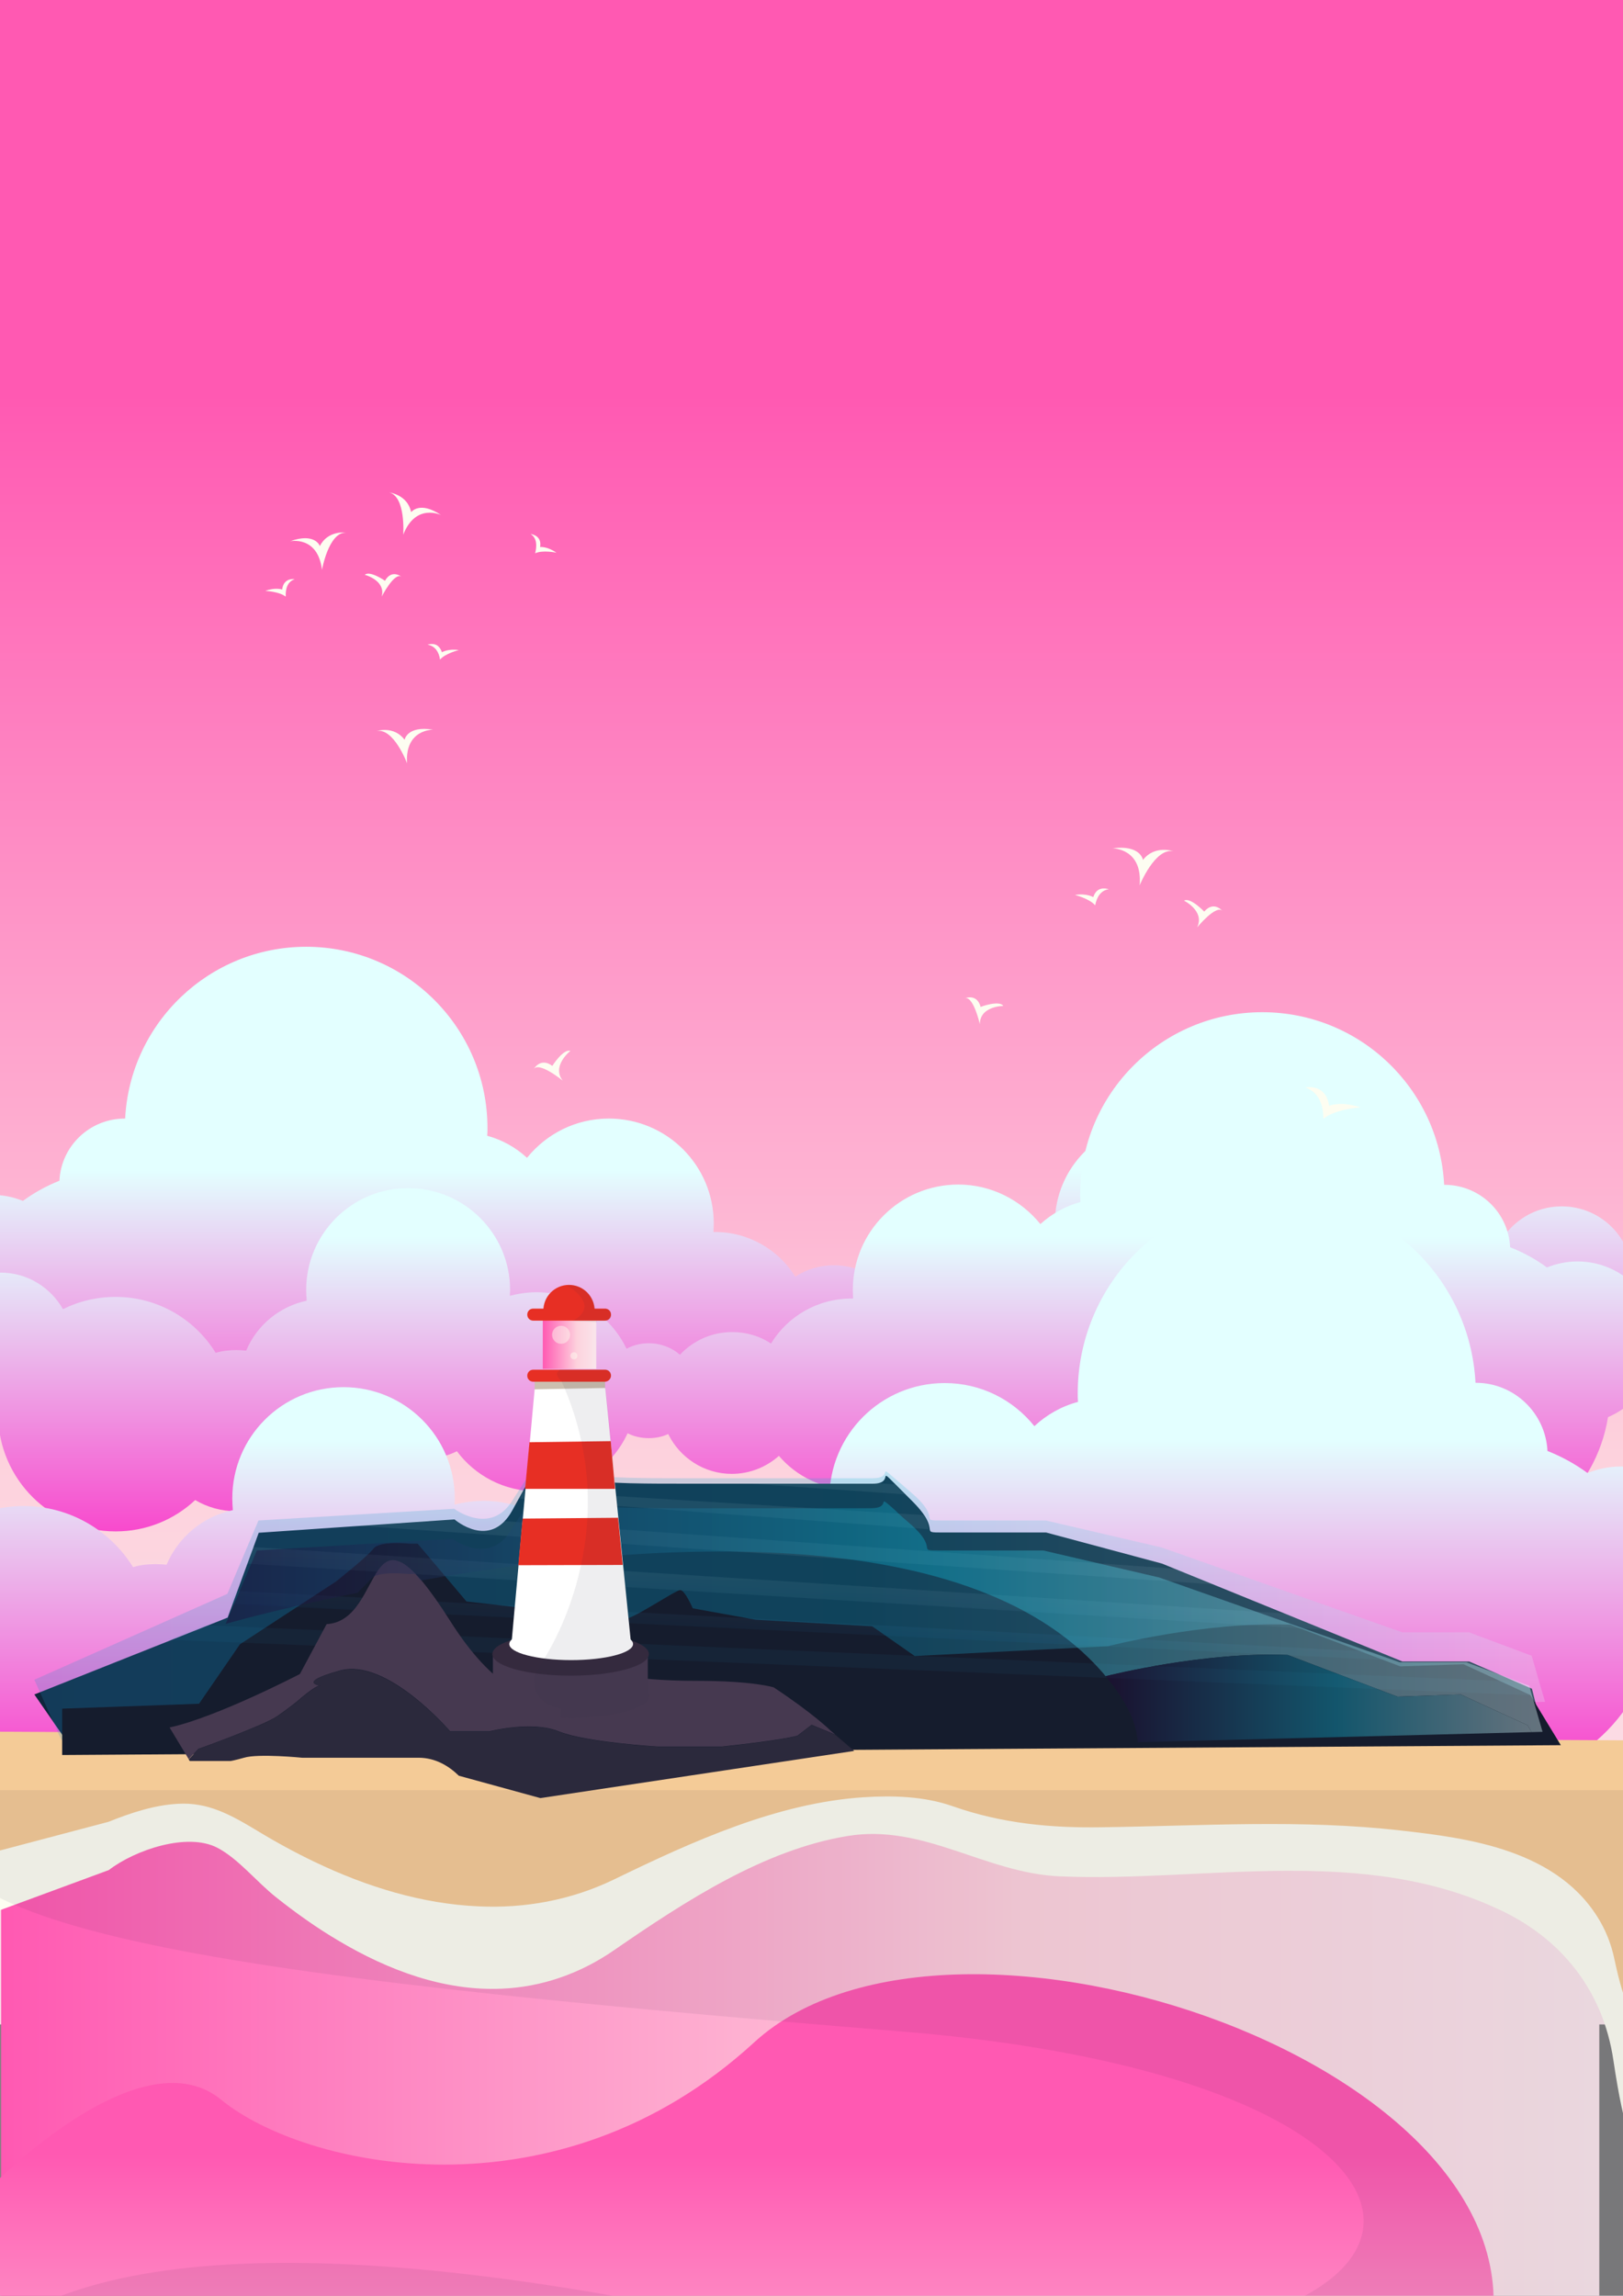 <?xml version="1.0" encoding="utf-8"?>
<!-- Generator: Adobe Illustrator 19.0.0, SVG Export Plug-In . SVG Version: 6.00 Build 0)  -->
<svg version="1.1" id="Layer_1" xmlns="http://www.w3.org/2000/svg" xmlns:xlink="http://www.w3.org/1999/xlink" x="0px" y="0px"
	 viewBox="0 0 595.3 841.9" style="enable-background:new 0 0 595.3 841.9;" xml:space="preserve">
<rect x="0" y="0" width="595.3" height="841.9" fill="#808080" stroke="none"/>
<style type="text/css">
	.st0{fill:none;}
	.st1{fill:url(#SVGID_1_);}
	.st2{fill:url(#SVGID_2_);}
	.st3{fill:#0F253C;}
	.st4{fill:url(#SVGID_3_);}
	.st5{opacity:0.2;fill:url(#SVGID_4_);enable-background:new    ;}
	.st6{fill:url(#SVGID_5_);}
	.st7{fill:url(#SVGID_6_);}
	.st8{fill:url(#SVGID_7_);}
	.st9{fill:url(#SVGID_8_);}
	.st10{fill:url(#SVGID_9_);}
	.st11{fill:#FDFDF1;}
	.st12{fill:#F4CB97;}
	.st13{fill:url(#SVGID_10_);fill-opacity:0.21;}
	.st14{fill:#151C2D;}
	.st15{opacity:7.000000e-002;}
	.st16{fill:url(#SVGID_11_);}
	.st17{fill:url(#SVGID_12_);}
	.st18{fill:url(#SVGID_13_);}
	.st19{fill:url(#SVGID_14_);}
	.st20{fill:url(#SVGID_15_);}
	.st21{fill:url(#SVGID_16_);}
	.st22{fill:url(#SVGID_17_);}
	.st23{fill:#463950;}
	.st24{fill:#2B293C;}
	.st25{opacity:0.38;}
	.st26{fill:url(#SVGID_18_);}
	.st27{fill:url(#SVGID_19_);}
	.st28{fill:#CCBFAF;}
	.st29{fill:#FFFFFF;}
	.st30{fill:#E72F24;}
	.st31{fill:url(#SVGID_20_);}
	.st32{fill:#352A3E;}
	.st33{fill:url(#SVGID_21_);}
	.st34{opacity:0.47;}
	.st35{opacity:8.000000e-002;}
	.st36{opacity:7.000000e-002;fill:#151C2D;enable-background:new    ;}
	.st37{fill:url(#SVGID_22_);}
	.st38{fill:url(#SVGID_23_);}
	.st39{fill:url(#SVGID_24_);}
	.st40{fill:url(#SVGID_25_);}
	.st41{fill:url(#SVGID_26_);}
</style>
<g id="Layer_3">
</g>
<polygon class="st0" points="418.3,-587.8 428,-587.3 426.1,-593.9 401.4,-595.1 "/>
<path class="st0" d="M369.8-596.5h1.7l-1.9-0.1C369.8-596.5,369.8-596.5,369.8-596.5z"/>
<linearGradient id="SVGID_1_" gradientUnits="userSpaceOnUse" x1="429.465" y1="1430.764" x2="430.953" y2="1458.698" gradientTransform="matrix(1 0 0 -1 0 841.85)">
	<stop  offset="0" style="stop-color:#0071B9"/>
	<stop  offset="1" style="stop-color:#E3FFFF"/>
</linearGradient>
<polygon class="st1" points="433,-587.1 427.7,-593.8 426.1,-593.9 428,-587.3 "/>
<linearGradient id="SVGID_2_" gradientUnits="userSpaceOnUse" x1="424.233" y1="1431.042" x2="425.721" y2="1458.977" gradientTransform="matrix(1 0 0 -1 0 841.85)">
	<stop  offset="0" style="stop-color:#0071B9"/>
	<stop  offset="1" style="stop-color:#E3FFFF"/>
</linearGradient>
<polygon class="st2" points="424.7,-585 425.4,-582 429.7,-581.8 428,-587.3 418.3,-587.8 "/>
<polygon class="st3" points="371.4,-596.5 401.4,-595.1 398.1,-596.5 "/>
<linearGradient id="SVGID_3_" gradientUnits="userSpaceOnUse" x1="386.156" y1="1433.07" x2="387.643" y2="1461.005" gradientTransform="matrix(1 0 0 -1 0 841.85)">
	<stop  offset="0" style="stop-color:#0071B9"/>
	<stop  offset="1" style="stop-color:#E3FFFF"/>
</linearGradient>
<polygon class="st4" points="371.4,-596.5 401.4,-595.1 398.1,-596.5 "/>
<linearGradient id="SVGID_4_" gradientUnits="userSpaceOnUse" x1="-1578.403" y1="663.29" x2="-835.554" y2="663.29" gradientTransform="matrix(-1 0 0 -1 -951.554 841.83)">
	<stop  offset="0" style="stop-color:#007AE5"/>
	<stop  offset="1" style="stop-color:#E3FFFF"/>
</linearGradient>
<path class="st5" d="M611,618.8l-727-19.5l48.3-861c0,0,174.3,13.5,529.2,9c354.9-4.5,74.7,318-242.8,364.5s-171.2,450,87.2,339
	s317.5,76.5,317.5,76.5"/>
<linearGradient id="SVGID_5_" gradientUnits="userSpaceOnUse" x1="306.4" y1="697.252" x2="306.4" y2="90.373" gradientTransform="matrix(1 0 0 -1 0 841.83)">
	<stop  offset="0" style="stop-color:#FF59B2"/>
	<stop  offset="0.64" style="stop-color:#FDD2DD"/>
	<stop  offset="1" style="stop-color:#FAE5EB"/>
</linearGradient>
<rect x="-24.8" y="-32.9" class="st6" width="662.4" height="775.3"/>
<linearGradient id="SVGID_6_" gradientUnits="userSpaceOnUse" x1="289.9" y1="97.735" x2="289.9" y2="412.694" gradientTransform="matrix(-1 0 0 -1 573.2 841.83)">
	<stop  offset="0" style="stop-color:#DE00C3"/>
	<stop  offset="0.542" style="stop-color:#FF0CBC"/>
	<stop  offset="1" style="stop-color:#E3FFFF"/>
</linearGradient>
<path class="st7" d="M-14,495.2c4.3,27.3,27.9,48.2,56.4,48.2c29.4,0,53.5-22.2,56.7-50.7c15.9,20.5,40.7,33.7,68.7,33.7
	c24.4,0,46.4-10.1,62.2-26.2c5.3,12.5,17.7,21.3,32.1,21.3c10.6,0,20.1-4.7,26.5-12.2c4.6,4.1,10.6,6.6,17.2,6.6
	c10.2,0,19-5.9,23.2-14.5c2.2,1,4.6,1.5,7.1,1.5c2.8,0,5.5-0.6,7.8-1.8c5.7,12.5,18.4,21.2,33.1,21.2c12,0,22.6-5.7,29.2-14.6
	c3.2,1.6,6.7,2.5,10.5,2.5c6.1,0,11.7-2.4,15.9-6.2c5.6,5.8,13.5,9.4,22.2,9.4c1.9,0,3.7-0.2,5.4-0.5c4.8,9.9,14.9,16.7,26.6,16.7
	c5.5,0,10.6-1.5,15-4.1c7.7,7.1,17.9,11.4,29.1,11.4c23.6,0,42.7-19,42.9-42.5c13.9-0.6,25-12,25-26c0-14.4-11.6-26-26-26
	c-9.8,0-18.2,5.4-22.7,13.3c-5.8-2.9-12.3-4.5-19.2-4.5c-15.4,0-28.9,8.2-36.5,20.4c-2.4-0.7-5-1-7.6-1c-1.2,0-2.4,0.1-3.6,0.2
	c-3.9-9.2-12.1-16.1-22.1-18.2c0.1-1.3,0.2-2.6,0.2-3.9c0-20.5-16.6-37.2-37.2-37.2c-20.5,0-37.2,16.6-37.2,37.2
	c0,0.7,0.1,1.4,0.1,2.1c-3.1-0.8-6.4-1.3-9.8-1.3c-14.4,0-26.9,8.4-32.8,20.6c-2.5-1.3-5.2-2-8.1-2c-4.4,0-8.4,1.6-11.4,4.2
	c-4.8-5.1-11.5-8.3-19-8.3c-5.3,0-10.1,1.5-14.2,4.2c-6.1-9.9-17.1-16.4-29.5-16.4c-0.1,0-0.3,0-0.5,0c0-1,0.1-2.1,0.1-3.1
	c0-21.3-17.2-38.5-38.5-38.5c-12.1,0-22.9,5.6-30,14.4c-4.1-3.8-9.1-6.6-14.6-8.1c0.1-0.9,0.1-1.9,0.1-2.8
	c0-36.7-29.8-66.5-66.5-66.5c-35.5,0-64.6,27.9-66.4,63h-0.1c-12.9,0-23.4,10.1-24,22.8c-4.8,1.9-9.3,4.4-13.4,7.4
	c-3.4-1.4-7.2-2.2-11.1-2.2c-16.3,0-29.5,13.2-29.5,29.5C-32.2,480-24.6,490.5-14,495.2z"/>
<linearGradient id="SVGID_7_" gradientUnits="userSpaceOnUse" x1="291.2" y1="71.927" x2="291.2" y2="388.383" gradientTransform="matrix(1 0 0 -1 0 841.83)">
	<stop  offset="0" style="stop-color:#DE00C3"/>
	<stop  offset="0.542" style="stop-color:#FF0CBC"/>
	<stop  offset="1" style="stop-color:#E3FFFF"/>
</linearGradient>
<path class="st8" d="M608.2,492.2c0-16.4-13.3-29.6-29.6-29.6c-3.9,0-7.7,0.8-11.2,2.2c-4.1-3-8.6-5.5-13.5-7.4
	c-0.6-12.8-11.2-22.9-24.1-22.9h-0.1c-1.8-35.3-31-63.3-66.7-63.3c-36.9,0-66.8,29.9-66.8,66.8c0,0.9,0,1.9,0.1,2.8
	c-5.5,1.5-10.5,4.3-14.7,8.1c-7.1-8.8-18-14.5-30.1-14.5c-21.4,0-38.7,17.3-38.7,38.7c0,1,0.1,2.1,0.1,3.1c-0.2,0-0.4,0-0.5,0
	c-12.5,0-23.5,6.5-29.6,16.5c-4.1-2.7-8.9-4.2-14.3-4.2c-7.5,0-14.3,3.2-19.1,8.3c-3-2.6-7-4.2-11.5-4.2c-2.9,0-5.6,0.7-8.1,2
	c-5.9-12.3-18.5-20.7-33-20.7c-3.4,0-6.7,0.5-9.8,1.3c0-0.7,0.1-1.4,0.1-2.1c0-20.7-16.8-37.4-37.4-37.4
	c-20.7,0-37.4,16.8-37.4,37.4c0,1.3,0.1,2.6,0.2,3.9c-10,2.1-18.3,9-22.2,18.3c-1.2-0.1-2.4-0.2-3.6-0.2c-2.6,0-5.2,0.3-7.6,1
	c-7.6-12.3-21.2-20.5-36.7-20.5c-6.9,0-13.5,1.6-19.3,4.5c-4.5-7.9-13-13.4-22.8-13.4c-14.5,0-26.1,11.7-26.1,26.1
	c0,14.1,11.2,25.5,25.1,26.1c0.2,23.6,19.4,42.7,43.1,42.7c11.3,0,21.5-4.3,29.2-11.5c4.4,2.6,9.5,4.1,15.1,4.1
	c11.8,0,21.9-6.8,26.7-16.8c1.7,0.3,3.5,0.5,5.4,0.5c8.7,0,16.7-3.6,22.3-9.4c4.2,3.8,9.8,6.2,16,6.2c3.8,0,7.3-0.9,10.5-2.5
	c6.6,8.9,17.3,14.7,29.3,14.7c14.8,0,27.5-8.7,33.3-21.3c2.3,1.2,5,1.8,7.8,1.8c2.5,0,4.9-0.5,7.1-1.5c4.2,8.6,13.1,14.6,23.3,14.6
	c6.6,0,12.7-2.5,17.3-6.6c6.4,7.5,16,12.3,26.6,12.3c14.5,0,26.9-8.8,32.3-21.4c15.9,16.2,38,26.3,62.5,26.3
	c28.1,0,53.1-13.3,69-33.9c3.2,28.6,27.4,50.9,57,50.9c28.6,0,52.3-21,56.7-48.4C600.5,515.1,608.2,504.5,608.2,492.2z"/>
<linearGradient id="SVGID_8_" gradientUnits="userSpaceOnUse" x1="280.55" y1="-31.77" x2="280.55" y2="313.884" gradientTransform="matrix(1 0 0 -1 0 841.83)">
	<stop  offset="0" style="stop-color:#DE00C3"/>
	<stop  offset="0.542" style="stop-color:#FF0CBC"/>
	<stop  offset="1" style="stop-color:#E3FFFF"/>
</linearGradient>
<path class="st9" d="M626.9,570.2c0-17.9-14.5-32.4-32.4-32.4c-4.3,0-8.5,0.9-12.2,2.4c-4.5-3.3-9.4-6-14.7-8.1
	c-0.7-13.9-12.2-25-26.3-25h-0.1c-2-38.5-33.9-69.1-72.9-69.1c-40.3,0-73,32.7-73,73c0,1,0,2.1,0.1,3.1c-6,1.6-11.5,4.7-16,8.9
	c-7.8-9.7-19.6-15.8-32.9-15.8c-23.4,0-42.3,18.9-42.3,42.3c0,1.1,0.1,2.3,0.1,3.4c-0.2,0-0.4,0-0.5,0c-13.6,0-25.7,7.1-32.4,18
	c-4.5-3-9.8-4.6-15.6-4.6c-8.2,0-15.6,3.5-20.9,9.1c-3.3-2.9-7.7-4.6-12.5-4.6c-3.2,0-6.1,0.8-8.9,2.2c-6.5-13.4-20.2-22.6-36-22.6
	c-3.7,0-7.4,0.5-10.8,1.4c0-0.8,0.1-1.5,0.1-2.3c0-22.6-18.3-40.8-40.8-40.8c-22.6,0-40.8,18.3-40.8,40.8c0,1.4,0.1,2.9,0.2,4.3
	c-11,2.3-20,9.9-24.3,20c-1.3-0.1-2.6-0.2-4-0.2c-2.9,0-5.7,0.3-8.3,1.1c-8.3-13.4-23.2-22.4-40.1-22.4c-7.6,0-14.7,1.8-21.1,4.9
	c-4.9-8.7-14.2-14.6-24.9-14.6c-15.8,0-28.5,12.7-28.5,28.5c0,15.4,12.2,27.9,27.4,28.5c0.2,25.8,21.2,46.6,47.1,46.6
	c12.3,0,23.5-4.7,31.9-12.5c4.8,2.9,10.4,4.5,16.5,4.5c12.8,0,23.9-7.5,29.2-18.3c1.9,0.3,3.8,0.5,5.9,0.5c9.5,0,18.2-4,24.4-10.3
	c4.6,4.2,10.8,6.8,17.4,6.8c4.2,0,8-1,11.5-2.7c7.2,9.8,18.9,16,32,16c16.1,0,30.1-9.5,36.3-23.3c2.5,1.3,5.5,2,8.6,2
	c2.7,0,5.4-0.5,7.8-1.6c4.6,9.4,14.3,15.9,25.5,15.9c7.2,0,13.8-2.7,18.9-7.2c7,8.2,17.4,13.4,29.1,13.4c15.8,0,29.4-9.7,35.2-23.4
	c17.3,17.7,41.5,28.8,68.3,28.8c30.7,0,57.9-14.5,75.4-37c3.5,31.3,30,55.6,62.2,55.6c31.3,0,57.2-22.9,61.9-52.9
	C618.5,595.2,626.9,583.7,626.9,570.2z"/>
<linearGradient id="SVGID_9_" gradientUnits="userSpaceOnUse" x1="0.4" y1="819.49" x2="586.6" y2="819.49">
	<stop  offset="0" style="stop-color:#FF59B2"/>
	<stop  offset="0.64" style="stop-color:#FDD2DD"/>
	<stop  offset="1" style="stop-color:#FAE5EB"/>
</linearGradient>
<rect x="0.4" y="640.6" class="st10" width="586.2" height="357.8"/>
<g>
	<g>
		<path class="st11" d="M434.3,330.3c0,0,7.7,3.8,4.8,9.8c0,0,7.2-8.8,9.4-5.9c0,0-3.2-4.1-6.8,0.1
			C441.6,334.2,436.5,328.9,434.3,330.3z"/>
		<path class="st11" d="M406.7,326.1c-1.6-0.5-4.5-0.8-5.7,2.9c0,0-2.4-1.5-6.7-0.8c0,0,5.4,1.4,7.4,3.8
			C402.3,328.9,403.8,326.5,406.7,326.1z"/>
		<path class="st11" d="M408,311.1c0,0,11.2-0.1,10,13.6c0,0,5.7-14,12.4-12.5c0,0-6.8-2.5-11.2,3.2
			C419.3,315.4,418.4,309.7,408,311.1z"/>
	</g>
	<path class="st11" d="M368,368.9c0,0-8.6,0-8.6,6.7c0,0-2.5-11.1-5.8-9.4c0,0,4.7-2.2,6.1,3.1C359.6,369.2,366.6,366.7,368,368.9z"
		/>
</g>
<path class="st11" d="M478.8,398.8c2.8-0.4,7.7,0,8.7,6.7c0,0,4.4-1.8,11.5,0.6c0,0-9.3,0.6-13.6,4.2
	C485.4,404.9,483.6,400.5,478.8,398.8z"/>
<g>
	<g>
		<path class="st11" d="M133.8,210.8c0,0,7.8,2,6.2,8c0,0,4.8-9.4,7.4-7.2c0,0-3.7-3.1-6.2,1.4C141.3,213,135.6,209.1,133.8,210.8z"
			/>
		<path class="st11" d="M108.1,212.4c-1.5-0.2-4.2,0.2-4.6,3.8c0,0-2.4-0.9-6.2,0.5c0,0,5.1,0.2,7.5,2.1
			C104.7,215.7,105.5,213.3,108.1,212.4z"/>
		<path class="st11" d="M106.4,198.5c0,0,10.2-2.2,11.7,10.5c0,0,2.4-13.8,8.8-13.7c0,0-6.7-0.9-9.6,5
			C117.4,200.2,115.5,195.2,106.4,198.5z"/>
	</g>
	<path class="st11" d="M194.6,195.8c1.5,0.3,4.1,1.2,3.5,4.8c0,0,2.6-0.3,6,2.1c0,0-5-1.1-7.8,0.2
		C197,199.9,196.9,197.3,194.6,195.8z"/>
	<path class="st11" d="M156.8,236.4c1.5-0.4,4.1-0.7,5.3,2.8c0,0,2.2-1.4,6.2-0.8c0,0-5,1.2-6.9,3.5
		C161,239.1,159.6,236.9,156.8,236.4z"/>
	<path class="st11" d="M161.8,188.9c0,0-9.3-4.6-13.9,7.2c0,0,1-13.9-5.1-15.5c0,0,6.7,0.8,8,7.2
		C150.8,187.9,153.8,183.5,161.8,188.9z"/>
	<path class="st11" d="M158.9,267.6c0,0-10.4-0.3-9.6,12.3c0,0-4.9-13.1-11.2-11.8c0,0,6.4-2.1,10.3,3.2
		C148.4,271.3,149.3,266,158.9,267.6z"/>
</g>
<path class="st11" d="M209.2,385.4c0,0-7,5.5-2.8,10.9c0,0-9.1-7.5-10.8-4c0,0,2.5-4.8,7-1.4C202.5,391,206.6,384.5,209.2,385.4z"/>
<path class="st11" d="M39.9,685.8c9.6-7.4,28.8-13.9,39.8-8.2c7.7,4,14.5,12.6,21.6,18.2c7.3,5.8,14.9,11.2,22.7,15.8
	c18.6,11.1,39.1,18.6,60,17.7c14.5-0.6,28.6-5.4,41.2-14.1c26.4-18.2,55.2-36.9,85.7-41.9c27.9-4.6,50.4,13.6,77.8,14.8
	c53.5,2.3,111.8-12.1,163.1,13.1c20.1,9.9,36.1,27.9,40,54.5c16,106.9,19.3-112.4,19.3-112.4l-622-4.6l-4,67.3"/>
<path class="st12" d="M39.8,668.1c8.2-3.3,16.7-6.1,25.3-6.6c11.1-0.7,19.5,4,29.3,9.9c6.9,4.2,13.9,8,21,11.4
	c19.2,9.2,39.5,15.4,60.1,16.3c16.9,0.8,33.9-2.2,49.8-9.9c29.2-14.2,59.9-28,91.3-30.1c10.8-0.7,22.4-0.4,32.9,3.3
	c17.9,6.3,35.9,8,54.5,7.7c36.7-0.5,73.3-3,109.9,1.2c23.6,2.7,58.2,6.7,73.4,34c2.1,3.8,3.7,8,4.7,12.5
	c16,75.6,19.3-79.5,19.3-79.5l-622-3.3l-4,47.5"/>
<path class="st3" d="M12.6,621.4l70.9-28.2l11.4-31.1l71.8-4.9c0,0,13.1,11.4,21.2-3.3s8.1-14.7,8.1-14.7l4.9-6.5
	c0,0,9.8,8.1,14.7,9.8s24.5,1.6,35.9,1.6s68.6,0,68.6,0c8.1,0,1.6-6.5,8.1,0s-4.9-4.9,6.5,6.5s1.6,11.4,11.4,11.4s37.6,0,37.6,0
	l42.5,11.4c88.2,35.9,88.2,35.9,88.2,35.9h24.5l23,10l4.9,19.6H24.7"/>
<linearGradient id="SVGID_10_" gradientUnits="userSpaceOnUse" x1="12.6" y1="256.71" x2="566.7" y2="256.71" gradientTransform="matrix(1 0 0 -1 0 841.85)">
	<stop  offset="0" style="stop-color:#2290CA"/>
	<stop  offset="0.542" style="stop-color:#10B4D2"/>
	<stop  offset="1" style="stop-color:#E3FFFF"/>
</linearGradient>
<path class="st13" d="M12.6,616l70.8-31.5l11.4-26.9l71.8-4.3c0,0,13.1,9.9,21.2-2.8s8.1-12.7,8.1-12.7l4.9-5.6c0,0,9.8,7,14.7,8.5
	c4.9,1.4,24.5,1.4,35.9,1.4s68.6,0,68.6,0c8.1,0,1.6-5.6,8.1,0s-4.9-4.3,6.5,5.6c11.4,9.9,1.6,9.9,11.4,9.9s37.6,0,37.6,0l42.5,9.9
	c88.2,31.1,88.2,31.1,88.2,31.1h24.5l23,8.6l4.9,16.9l-544.2,14"/>
<path class="st14" d="M473.3,595.8c-31.7-1.2-66.9,7.9-66.9,7.9l-70.9,3.6l-15.6-10.9l-42.7-2.4l-23.1-4.2c0,0-2.9-6.7-4.6-6.7
	S231,594.6,228.2,594c-2.9-0.6-57.1-6.7-57.1-6.7l-17.9-21.2h-2.9c0,0-11-1.2-13.3,1.8S123.2,580,123.2,580L88,603l-15,21.8
	l-50.2,1.8v17l549.7-3.6l-11.2-18.4l-24.5-11.3l-23.2,0.8L473.3,595.8z"/>
<g class="st15">
	
		<linearGradient id="SVGID_11_" gradientUnits="userSpaceOnUse" x1="312.344" y1="239.642" x2="313.631" y2="263.812" gradientTransform="matrix(1 0 0 -1 0 841.85)">
		<stop  offset="0" style="stop-color:#2290CA"/>
		<stop  offset="0.542" style="stop-color:#10B4D2"/>
		<stop  offset="1" style="stop-color:#E3FFFF"/>
	</linearGradient>
	<polygon class="st16" points="561.3,619 555.8,616.7 75.1,596 61.7,601.3 562,621.7 	"/>
	
		<linearGradient id="SVGID_12_" gradientUnits="userSpaceOnUse" x1="286.982" y1="240.993" x2="288.269" y2="265.163" gradientTransform="matrix(1 0 0 -1 0 841.85)">
		<stop  offset="0" style="stop-color:#0071B9"/>
		<stop  offset="1" style="stop-color:#E3FFFF"/>
	</linearGradient>
	<path class="st17" d="M471.1,591.7c-66.8-4.3-287.2-18.5-378.9-24.4l-2.3,6.1c116.3,7.2,347.6,21.4,395.8,24.2
		C481.6,595.9,476.7,594,471.1,591.7z"/>
	
		<linearGradient id="SVGID_13_" gradientUnits="userSpaceOnUse" x1="286.272" y1="241.031" x2="287.559" y2="265.201" gradientTransform="matrix(1 0 0 -1 0 841.85)">
		<stop  offset="0" style="stop-color:#0071B9"/>
		<stop  offset="1" style="stop-color:#E3FFFF"/>
	</linearGradient>
	<path class="st18" d="M444.9,581c-4.4-1.8-9-3.7-13.9-5.7l-246.7-17.5c-8,8-18.1-0.9-18.1-0.9l-34.9,2.4l-0.4,0.2L444.9,581z"/>
	
		<linearGradient id="SVGID_14_" gradientUnits="userSpaceOnUse" x1="298.589" y1="240.375" x2="299.877" y2="264.545" gradientTransform="matrix(1 0 0 -1 0 841.85)">
		<stop  offset="0" style="stop-color:#0071B9"/>
		<stop  offset="1" style="stop-color:#E3FFFF"/>
	</linearGradient>
	<path class="st19" d="M271.2,543.8l60.7,4.2c-0.9-0.9-1.6-1.6-2-2c0,0-0.3-0.3-1-1c-0.2-0.2-0.4-0.4-0.6-0.6l-7.7-0.6
		c-0.3,0-0.6,0-1,0C319.6,543.8,291.9,543.8,271.2,543.8z"/>
	
		<linearGradient id="SVGID_15_" gradientUnits="userSpaceOnUse" x1="199.766" y1="245.638" x2="201.053" y2="269.807" gradientTransform="matrix(1 0 0 -1 0 841.85)">
		<stop  offset="0" style="stop-color:#0071B9"/>
		<stop  offset="1" style="stop-color:#E3FFFF"/>
	</linearGradient>
	<path class="st20" d="M210.1,539.6c-2.1-1.3-4.3-2.9-6-4.3l-5.6-0.4l-3,4l2.2-0.2L210.1,539.6z"/>
	
		<linearGradient id="SVGID_16_" gradientUnits="userSpaceOnUse" x1="298.896" y1="240.358" x2="300.183" y2="264.528" gradientTransform="matrix(1 0 0 -1 0 841.85)">
		<stop  offset="0" style="stop-color:#0071B9"/>
		<stop  offset="1" style="stop-color:#E3FFFF"/>
	</linearGradient>
	<path class="st21" d="M506,605.9L86.3,583.4l-1.8,4.8L513.6,609C513.1,608.8,511.5,608.2,506,605.9z"/>
	
		<linearGradient id="SVGID_17_" gradientUnits="userSpaceOnUse" x1="262.634" y1="242.29" x2="263.921" y2="266.459" gradientTransform="matrix(1 0 0 -1 0 841.85)">
		<stop  offset="0" style="stop-color:#0071B9"/>
		<stop  offset="1" style="stop-color:#E3FFFF"/>
	</linearGradient>
	<path class="st22" d="M338.7,555.6l-147.5-9.1c-0.5,0.9-1,1.9-1.7,3l151,11.3C340.4,560,340.5,558.5,338.7,555.6z"/>
</g>
<g>
	<path class="st23" d="M101.6,629.4c4.6-3.2,7.5-5.6,7.5-5.6s6.3-5.6,8.1-5.6s-9.8-0.8,7.5-5.6s40.4,22.3,40.4,22.3h14.4
		c0,0,15.6-4,25.4,0s36.3,5.6,36.3,5.6h23.6c22.5-2.4,27.7-4,27.7-4l5.2-4l8.7,3.6l-1.7-1.4c0,0-6.1-6.1-20.9-15.9
		c0,0-7.4-2.4-28.2-2.4s-28.2-2.4-31.8-2.4s-26.9,30.6-58.7-19.6c-31.8-50.2-23.3,0-45.3,1.2l-9.8,18.3c0,0-30.6,15.9-47.8,19.6
		l7,11.6l3.6-3.8C72.8,641.4,97,632.6,101.6,629.4z"/>
	<path class="st24" d="M313.3,642.1l-6.9-5.9l-8.7-3.6l-5.2,4c0,0-5.2,1.6-27.7,4h-23.6c0,0-26.5-1.6-36.3-5.6s-25.4,0-25.4,0h-14.4
		c0,0-23.1-27-40.4-22.3s-5.8,5.6-7.5,5.6s-8.1,5.6-8.1,5.6s-2.9,2.4-7.5,5.6c-4.6,3.2-28.8,11.9-28.8,11.9l-3.6,3.8l0.4,0.6
		c0,0,0,0,4.9,0c1.4,0,5,0,10.1,0c2.1-0.4,3.8-0.9,4.9-1.2c5.2-1.6,21.3,0,21.3,0s30,0,42.7,0c6.4,0,11.3,3.2,14.8,6.6l29.9,8.2
		L313.3,642.1z"/>
</g>
<g class="st25">
	
		<linearGradient id="SVGID_18_" gradientUnits="userSpaceOnUse" x1="82.8" y1="252.66" x2="565.8" y2="252.66" gradientTransform="matrix(1 0 0 -1 0 841.85)">
		<stop  offset="0" style="stop-color:#220031"/>
		<stop  offset="0.542" style="stop-color:#10B4D2"/>
		<stop  offset="1" style="stop-color:#E3FFFF"/>
	</linearGradient>
	<path class="st26" d="M136.1,579c2.3-3,13.3-1.8,13.3-1.8h2.9l2,2.4C232.8,565.8,354,556,404.1,613c0.5,0.6,1,1.1,1.4,1.7
		c2.1-0.5,36.1-9,66.8-7.8l40.3,15.3l23.2-0.8l24.5,11.3l1.5,2.5l4-0.1l-4.9-16.9l-23-8.6h-24.5c0,0,0,0-88.2-31.1l-42.5-9.9
		c0,0-27.8,0-37.6,0c-9.8,0,0,0-11.4-9.9c-2.2-1.9-3.6-3.1-4.3-3.8l0,0l0,0l0,0l0,0l0,0c-0.1-0.1-0.2-0.1-0.3-0.3l-0.1-0.1
		c0,0,0,0-0.1-0.1s-0.1-0.1-0.2-0.2l0,0l0,0l-0.1-0.1l0,0c-0.3-0.3-0.7-0.6-1.1-1c-6.5-5.6,0,0-8.1,0c0,0-57.2,0-68.6,0
		c-11.4,0-31,0-35.9-1.4s-14.7-8.5-14.7-8.5l-4.9,5.6c0,0,0,0-8.1,12.7s-21.2,2.8-21.2,2.8l-71.8,4.3l-11.4,26.9
		c0,0,19.1-5.5,48.4-11.4C133.1,582,135.2,580.1,136.1,579z"/>
	
		<linearGradient id="SVGID_19_" gradientUnits="userSpaceOnUse" x1="405.5" y1="219.018" x2="561.8" y2="219.018" gradientTransform="matrix(1 0 0 -1 0 841.85)">
		<stop  offset="0" style="stop-color:#220031"/>
		<stop  offset="0.542" style="stop-color:#10B4D2"/>
		<stop  offset="1" style="stop-color:#E3FFFF"/>
	</linearGradient>
	<path class="st27" d="M535.8,621.4l-23.2,0.8l-40.3-15.3c-30.7-1.2-64.7,7.3-66.8,7.8c7.8,9.2,11.4,17.2,11.8,24.2l144.5-3.7
		l-1.5-2.5L535.8,621.4z"/>
</g>
<ellipse class="st23" cx="209.3" cy="622" rx="28.7" ry="7.9"/>
<rect x="180.8" y="606.3" class="st23" width="56.8" height="17.2"/>
<rect x="196.1" y="504.9" class="st28" width="25.8" height="7.2"/>
<path class="st29" d="M187.3,606.5c0-1.4,8.8-97,8.8-97L222,509l9.7,96.1"/>
<polyline class="st30" points="194.2,528.9 224,528.5 225.6,546 192.6,546 "/>
<polyline class="st30" points="191.7,556.9 226.7,556.6 228.4,573.9 190.1,574 "/>
<path class="st30" d="M221.9,506.7h-26.3c-1.2,0-2.2-0.9-2.2-2.2l0,0c0-1.2,0.9-2.2,2.2-2.2h26.3c1.2,0,2.2,0.9,2.2,2.2l0,0
	C224.1,505.6,223.1,506.7,221.9,506.7z"/>
<linearGradient id="SVGID_20_" gradientUnits="userSpaceOnUse" x1="199.08" y1="349.36" x2="218.68" y2="349.36" gradientTransform="matrix(1 0 0 -1 0 841.85)">
	<stop  offset="0" style="stop-color:#FF59B2"/>
	<stop  offset="0.64" style="stop-color:#FDD2DD"/>
	<stop  offset="1" style="stop-color:#FAE5EB"/>
</linearGradient>
<rect x="199.1" y="483" class="st31" width="19.6" height="19"/>
<path class="st30" d="M221.9,484.3h-26.3c-1.2,0-2.2-0.9-2.2-2.2l0,0c0-1.2,0.9-2.2,2.2-2.2h26.3c1.2,0,2.2,0.9,2.2,2.2l0,0
	C224.1,483.4,223.1,484.3,221.9,484.3z"/>
<path class="st30" d="M218.1,480.7L218.1,480.7c0-5.3-4.2-9.5-9.4-9.5s-9.4,4.2-9.4,9.4c0,0,0,0,0,0.1H218.1z"/>
<ellipse class="st32" cx="209.3" cy="606.6" rx="28.7" ry="7.9"/>
<ellipse class="st29" cx="209.5" cy="602.9" rx="22.7" ry="5.9"/>
<linearGradient id="SVGID_21_" gradientUnits="userSpaceOnUse" x1="365.6" y1="51.924" x2="365.6" y2="-173.517" gradientTransform="matrix(1 0 0 -1 0 841.85)">
	<stop  offset="0" style="stop-color:#FF59B2"/>
	<stop  offset="0.64" style="stop-color:#FDD2DD"/>
	<stop  offset="1" style="stop-color:#FAE5EB"/>
</linearGradient>
<path class="st33" d="M-5.9,804.5c0,0,56.5-59.5,87-34.5s123,45.5,195.5-21s296,9.5,269,112s215,38.5,215,38.5l-120,107l-525-0.5
	l-145,6"/>
<g class="st34">
	<circle class="st11" cx="205.8" cy="489.5" r="3.3"/>
	<circle class="st11" cx="210.5" cy="497.2" r="1.3"/>
</g>
<g class="st35">
	<g>
		<path class="st24" d="M237.8,607.7c0.2-0.4,0.3-0.8,0.3-1.2c0-1.9-2.4-3.6-6.4-5l-0.2-0.2l-7.1-70.1l-0.3-2.8l-2-19.5H222v-2.3
			c1.2,0,2.2-1.1,2.2-2.2c0-1.3-1.1-2.2-2.2-2.2h-16.5c-2.9,1.7,0.4,4.2,0.4,4.2c25.1,55.6-6.4,102-6.4,102l-3.5,6.1
			c0,0-2,10,9.8,12.1l-0.1,3.3c1.2,0,2.5,0.1,3.7,0.1c14.1-0.1,25.8-2.9,28.3-6.6h0.1v-0.3c0.2-0.4,0.3-0.8,0.3-1.2
			s-0.1-0.8-0.3-1.2V607.7L237.8,607.7z"/>
		<path class="st24" d="M210,484.4l8.9,0.5v-0.5h3.2c1.2,0,2.2-0.9,2.2-2.2s-1.1-2.2-2.2-2.2h-3.8c-0.4-4.9-4.5-8.7-9.3-8.7
			c-0.4,0-0.7,0-1.1,0.1C221.1,479.5,210,484.4,210,484.4z"/>
	</g>
</g>
<path class="st36" d="M-25.6,910c0,0-30.7-122.8,270.3-64.4c301,58.4,344.1-79.5,86.1-100.6s-377.9-38.2-348.7-88.5h622.1V909"/>
<polygon class="st0" points="-268.5,552 -258.8,552.5 -260.7,545.9 -285.4,544.7 "/>
<path class="st0" d="M-317,543.3h1.7l-1.9-0.1C-317,543.3-317,543.3-317,543.3z"/>
<linearGradient id="SVGID_22_" gradientUnits="userSpaceOnUse" x1="-257.338" y1="290.909" x2="-255.85" y2="318.843" gradientTransform="matrix(1 0 0 -1 0 841.85)">
	<stop  offset="0" style="stop-color:#0071B9"/>
	<stop  offset="1" style="stop-color:#E3FFFF"/>
</linearGradient>
<polygon class="st37" points="-253.8,552.7 -259.1,546 -260.7,545.9 -258.8,552.5 "/>
<linearGradient id="SVGID_23_" gradientUnits="userSpaceOnUse" x1="-262.57" y1="291.187" x2="-261.082" y2="319.122" gradientTransform="matrix(1 0 0 -1 0 841.85)">
	<stop  offset="0" style="stop-color:#0071B9"/>
	<stop  offset="1" style="stop-color:#E3FFFF"/>
</linearGradient>
<polygon class="st38" points="-262.1,554.8 -261.4,557.8 -257.1,558 -258.8,552.5 -268.5,552 "/>
<polygon class="st3" points="-315.4,543.3 -285.4,544.7 -288.7,543.3 "/>
<linearGradient id="SVGID_24_" gradientUnits="userSpaceOnUse" x1="-300.647" y1="293.215" x2="-299.16" y2="321.15" gradientTransform="matrix(1 0 0 -1 0 841.85)">
	<stop  offset="0" style="stop-color:#0071B9"/>
	<stop  offset="1" style="stop-color:#E3FFFF"/>
</linearGradient>
<polygon class="st39" points="-315.4,543.3 -285.4,544.7 -288.7,543.3 "/>
<linearGradient id="SVGID_25_" gradientUnits="userSpaceOnUse" x1="1084" y1="1953.83" x2="1084" y2="1953.83" gradientTransform="matrix(1 0 0 1 0 -4.003906e-002)">
	<stop  offset="0" style="stop-color:#220031"/>
	<stop  offset="0.542" style="stop-color:#10B4D2"/>
	<stop  offset="1" style="stop-color:#E3FFFF"/>
</linearGradient>
<path class="st40" d="M1084,1953.8"/>
<linearGradient id="SVGID_26_" gradientUnits="userSpaceOnUse" x1="850.8" y1="907.33" x2="850.8" y2="907.33" gradientTransform="matrix(1 0 0 1 0 -4.003906e-002)">
	<stop  offset="0" style="stop-color:#220031"/>
	<stop  offset="0.542" style="stop-color:#10B4D2"/>
	<stop  offset="1" style="stop-color:#E3FFFF"/>
</linearGradient>
<path class="st41" d="M850.8,907.3"/>
</svg>
